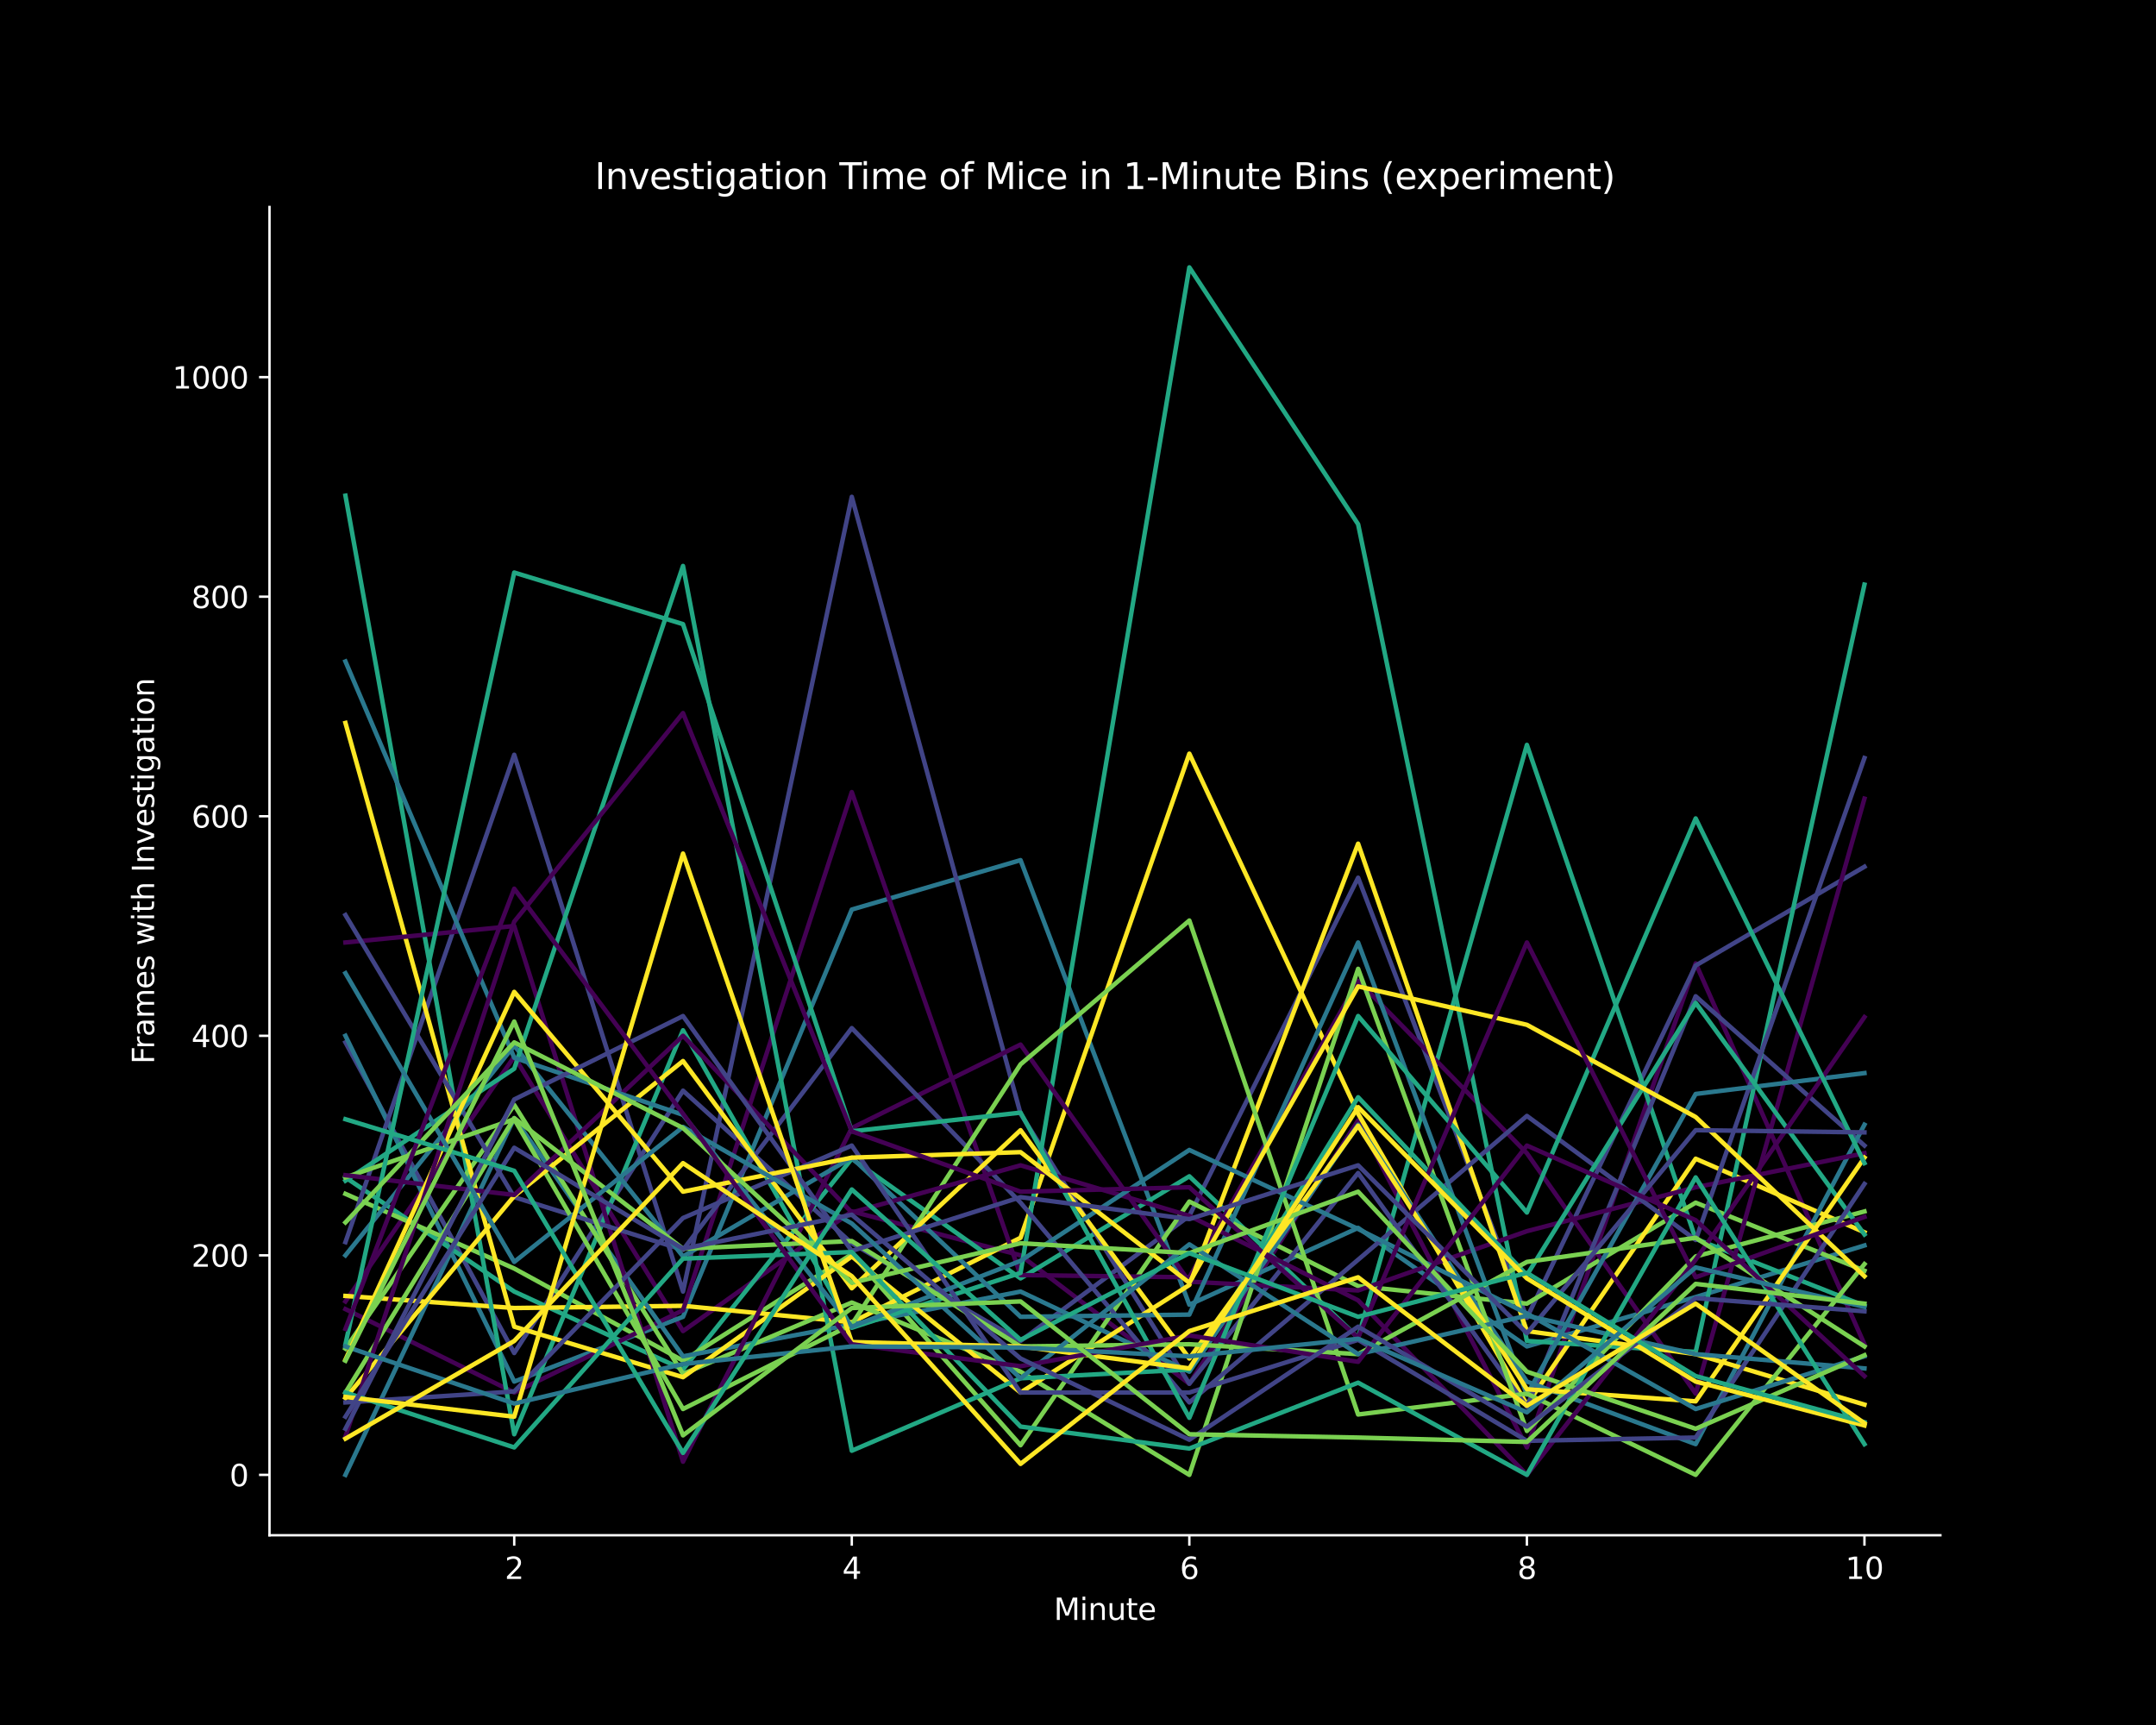 <?xml version="1.0" encoding="utf-8" standalone="no"?>
<!DOCTYPE svg PUBLIC "-//W3C//DTD SVG 1.1//EN"
  "http://www.w3.org/Graphics/SVG/1.1/DTD/svg11.dtd">
<svg xmlns:xlink="http://www.w3.org/1999/xlink" width="720pt" height="576pt" viewBox="0 0 720 576" xmlns="http://www.w3.org/2000/svg" version="1.1">
 <defs>
  <style type="text/css">*{stroke-linejoin: round; stroke-linecap: butt}</style>
 </defs>
 <g id="figure_1">
  <g id="patch_1">
   <path d="M 0 576 
L 720 576 
L 720 0 
L 0 0 
z
"/>
  </g>
  <g id="axes_1">
   <g id="patch_2">
    <path d="M 90 512.64 
L 648 512.64 
L 648 69.12 
L 90 69.12 
z
"/>
   </g>
   <g id="matplotlib.axis_1">
    <g id="xtick_1">
     <g id="line2d_1">
      <defs>
       <path id="mcacb6348ab" d="M 0 0 
L 0 3.5 
" style="stroke: #ffffff; stroke-width: 0.8"/>
      </defs>
      <g>
       <use xlink:href="#mcacb6348ab" x="171.727" y="512.64" style="fill: #ffffff; stroke: #ffffff; stroke-width: 0.8"/>
      </g>
     </g>
     <g id="text_1">
      <!-- 2 -->
      <g style="fill: #ffffff" transform="translate(168.546 527.238) scale(0.1 -0.1)">
       <defs>
        <path id="DejaVuSans-32" d="M 1228 531 
L 3431 531 
L 3431 0 
L 469 0 
L 469 531 
Q 828 903 1448 1529 
Q 2069 2156 2228 2338 
Q 2531 2678 2651 2914 
Q 2772 3150 2772 3378 
Q 2772 3750 2511 3984 
Q 2250 4219 1831 4219 
Q 1534 4219 1204 4116 
Q 875 4013 500 3803 
L 500 4441 
Q 881 4594 1212 4672 
Q 1544 4750 1819 4750 
Q 2544 4750 2975 4387 
Q 3406 4025 3406 3419 
Q 3406 3131 3298 2873 
Q 3191 2616 2906 2266 
Q 2828 2175 2409 1742 
Q 1991 1309 1228 531 
z
" transform="scale(0.016)"/>
       </defs>
       <use xlink:href="#DejaVuSans-32"/>
      </g>
     </g>
    </g>
    <g id="xtick_2">
     <g id="line2d_2">
      <g>
       <use xlink:href="#mcacb6348ab" x="284.455" y="512.64" style="fill: #ffffff; stroke: #ffffff; stroke-width: 0.8"/>
      </g>
     </g>
     <g id="text_2">
      <!-- 4 -->
      <g style="fill: #ffffff" transform="translate(281.273 527.238) scale(0.1 -0.1)">
       <defs>
        <path id="DejaVuSans-34" d="M 2419 4116 
L 825 1625 
L 2419 1625 
L 2419 4116 
z
M 2253 4666 
L 3047 4666 
L 3047 1625 
L 3713 1625 
L 3713 1100 
L 3047 1100 
L 3047 0 
L 2419 0 
L 2419 1100 
L 313 1100 
L 313 1709 
L 2253 4666 
z
" transform="scale(0.016)"/>
       </defs>
       <use xlink:href="#DejaVuSans-34"/>
      </g>
     </g>
    </g>
    <g id="xtick_3">
     <g id="line2d_3">
      <g>
       <use xlink:href="#mcacb6348ab" x="397.182" y="512.64" style="fill: #ffffff; stroke: #ffffff; stroke-width: 0.8"/>
      </g>
     </g>
     <g id="text_3">
      <!-- 6 -->
      <g style="fill: #ffffff" transform="translate(394.001 527.238) scale(0.1 -0.1)">
       <defs>
        <path id="DejaVuSans-36" d="M 2113 2584 
Q 1688 2584 1439 2293 
Q 1191 2003 1191 1497 
Q 1191 994 1439 701 
Q 1688 409 2113 409 
Q 2538 409 2786 701 
Q 3034 994 3034 1497 
Q 3034 2003 2786 2293 
Q 2538 2584 2113 2584 
z
M 3366 4563 
L 3366 3988 
Q 3128 4100 2886 4159 
Q 2644 4219 2406 4219 
Q 1781 4219 1451 3797 
Q 1122 3375 1075 2522 
Q 1259 2794 1537 2939 
Q 1816 3084 2150 3084 
Q 2853 3084 3261 2657 
Q 3669 2231 3669 1497 
Q 3669 778 3244 343 
Q 2819 -91 2113 -91 
Q 1303 -91 875 529 
Q 447 1150 447 2328 
Q 447 3434 972 4092 
Q 1497 4750 2381 4750 
Q 2619 4750 2861 4703 
Q 3103 4656 3366 4563 
z
" transform="scale(0.016)"/>
       </defs>
       <use xlink:href="#DejaVuSans-36"/>
      </g>
     </g>
    </g>
    <g id="xtick_4">
     <g id="line2d_4">
      <g>
       <use xlink:href="#mcacb6348ab" x="509.909" y="512.64" style="fill: #ffffff; stroke: #ffffff; stroke-width: 0.8"/>
      </g>
     </g>
     <g id="text_4">
      <!-- 8 -->
      <g style="fill: #ffffff" transform="translate(506.728 527.238) scale(0.1 -0.1)">
       <defs>
        <path id="DejaVuSans-38" d="M 2034 2216 
Q 1584 2216 1326 1975 
Q 1069 1734 1069 1313 
Q 1069 891 1326 650 
Q 1584 409 2034 409 
Q 2484 409 2743 651 
Q 3003 894 3003 1313 
Q 3003 1734 2745 1975 
Q 2488 2216 2034 2216 
z
M 1403 2484 
Q 997 2584 770 2862 
Q 544 3141 544 3541 
Q 544 4100 942 4425 
Q 1341 4750 2034 4750 
Q 2731 4750 3128 4425 
Q 3525 4100 3525 3541 
Q 3525 3141 3298 2862 
Q 3072 2584 2669 2484 
Q 3125 2378 3379 2068 
Q 3634 1759 3634 1313 
Q 3634 634 3220 271 
Q 2806 -91 2034 -91 
Q 1263 -91 848 271 
Q 434 634 434 1313 
Q 434 1759 690 2068 
Q 947 2378 1403 2484 
z
M 1172 3481 
Q 1172 3119 1398 2916 
Q 1625 2713 2034 2713 
Q 2441 2713 2670 2916 
Q 2900 3119 2900 3481 
Q 2900 3844 2670 4047 
Q 2441 4250 2034 4250 
Q 1625 4250 1398 4047 
Q 1172 3844 1172 3481 
z
" transform="scale(0.016)"/>
       </defs>
       <use xlink:href="#DejaVuSans-38"/>
      </g>
     </g>
    </g>
    <g id="xtick_5">
     <g id="line2d_5">
      <g>
       <use xlink:href="#mcacb6348ab" x="622.636" y="512.64" style="fill: #ffffff; stroke: #ffffff; stroke-width: 0.8"/>
      </g>
     </g>
     <g id="text_5">
      <!-- 10 -->
      <g style="fill: #ffffff" transform="translate(616.274 527.238) scale(0.1 -0.1)">
       <defs>
        <path id="DejaVuSans-31" d="M 794 531 
L 1825 531 
L 1825 4091 
L 703 3866 
L 703 4441 
L 1819 4666 
L 2450 4666 
L 2450 531 
L 3481 531 
L 3481 0 
L 794 0 
L 794 531 
z
" transform="scale(0.016)"/>
        <path id="DejaVuSans-30" d="M 2034 4250 
Q 1547 4250 1301 3770 
Q 1056 3291 1056 2328 
Q 1056 1369 1301 889 
Q 1547 409 2034 409 
Q 2525 409 2770 889 
Q 3016 1369 3016 2328 
Q 3016 3291 2770 3770 
Q 2525 4250 2034 4250 
z
M 2034 4750 
Q 2819 4750 3233 4129 
Q 3647 3509 3647 2328 
Q 3647 1150 3233 529 
Q 2819 -91 2034 -91 
Q 1250 -91 836 529 
Q 422 1150 422 2328 
Q 422 3509 836 4129 
Q 1250 4750 2034 4750 
z
" transform="scale(0.016)"/>
       </defs>
       <use xlink:href="#DejaVuSans-31"/>
       <use xlink:href="#DejaVuSans-30" x="63.623"/>
      </g>
     </g>
    </g>
    <g id="text_6">
     <!-- Minute -->
     <g style="fill: #ffffff" transform="translate(351.923 540.917) scale(0.1 -0.1)">
      <defs>
       <path id="DejaVuSans-4d" d="M 628 4666 
L 1569 4666 
L 2759 1491 
L 3956 4666 
L 4897 4666 
L 4897 0 
L 4281 0 
L 4281 4097 
L 3078 897 
L 2444 897 
L 1241 4097 
L 1241 0 
L 628 0 
L 628 4666 
z
" transform="scale(0.016)"/>
       <path id="DejaVuSans-69" d="M 603 3500 
L 1178 3500 
L 1178 0 
L 603 0 
L 603 3500 
z
M 603 4863 
L 1178 4863 
L 1178 4134 
L 603 4134 
L 603 4863 
z
" transform="scale(0.016)"/>
       <path id="DejaVuSans-6e" d="M 3513 2113 
L 3513 0 
L 2938 0 
L 2938 2094 
Q 2938 2591 2744 2837 
Q 2550 3084 2163 3084 
Q 1697 3084 1428 2787 
Q 1159 2491 1159 1978 
L 1159 0 
L 581 0 
L 581 3500 
L 1159 3500 
L 1159 2956 
Q 1366 3272 1645 3428 
Q 1925 3584 2291 3584 
Q 2894 3584 3203 3211 
Q 3513 2838 3513 2113 
z
" transform="scale(0.016)"/>
       <path id="DejaVuSans-75" d="M 544 1381 
L 544 3500 
L 1119 3500 
L 1119 1403 
Q 1119 906 1312 657 
Q 1506 409 1894 409 
Q 2359 409 2629 706 
Q 2900 1003 2900 1516 
L 2900 3500 
L 3475 3500 
L 3475 0 
L 2900 0 
L 2900 538 
Q 2691 219 2414 64 
Q 2138 -91 1772 -91 
Q 1169 -91 856 284 
Q 544 659 544 1381 
z
M 1991 3584 
L 1991 3584 
z
" transform="scale(0.016)"/>
       <path id="DejaVuSans-74" d="M 1172 4494 
L 1172 3500 
L 2356 3500 
L 2356 3053 
L 1172 3053 
L 1172 1153 
Q 1172 725 1289 603 
Q 1406 481 1766 481 
L 2356 481 
L 2356 0 
L 1766 0 
Q 1100 0 847 248 
Q 594 497 594 1153 
L 594 3053 
L 172 3053 
L 172 3500 
L 594 3500 
L 594 4494 
L 1172 4494 
z
" transform="scale(0.016)"/>
       <path id="DejaVuSans-65" d="M 3597 1894 
L 3597 1613 
L 953 1613 
Q 991 1019 1311 708 
Q 1631 397 2203 397 
Q 2534 397 2845 478 
Q 3156 559 3463 722 
L 3463 178 
Q 3153 47 2828 -22 
Q 2503 -91 2169 -91 
Q 1331 -91 842 396 
Q 353 884 353 1716 
Q 353 2575 817 3079 
Q 1281 3584 2069 3584 
Q 2775 3584 3186 3129 
Q 3597 2675 3597 1894 
z
M 3022 2063 
Q 3016 2534 2758 2815 
Q 2500 3097 2075 3097 
Q 1594 3097 1305 2825 
Q 1016 2553 972 2059 
L 3022 2063 
z
" transform="scale(0.016)"/>
      </defs>
      <use xlink:href="#DejaVuSans-4d"/>
      <use xlink:href="#DejaVuSans-69" x="86.279"/>
      <use xlink:href="#DejaVuSans-6e" x="114.062"/>
      <use xlink:href="#DejaVuSans-75" x="177.441"/>
      <use xlink:href="#DejaVuSans-74" x="240.82"/>
      <use xlink:href="#DejaVuSans-65" x="280.029"/>
     </g>
    </g>
   </g>
   <g id="matplotlib.axis_2">
    <g id="ytick_1">
     <g id="line2d_6">
      <defs>
       <path id="m480bbf67a1" d="M 0 0 
L -3.5 0 
" style="stroke: #ffffff; stroke-width: 0.8"/>
      </defs>
      <g>
       <use xlink:href="#m480bbf67a1" x="90" y="492.48" style="fill: #ffffff; stroke: #ffffff; stroke-width: 0.8"/>
      </g>
     </g>
     <g id="text_7">
      <!-- 0 -->
      <g style="fill: #ffffff" transform="translate(76.638 496.279) scale(0.1 -0.1)">
       <use xlink:href="#DejaVuSans-30"/>
      </g>
     </g>
    </g>
    <g id="ytick_2">
     <g id="line2d_7">
      <g>
       <use xlink:href="#m480bbf67a1" x="90" y="419.171" style="fill: #ffffff; stroke: #ffffff; stroke-width: 0.8"/>
      </g>
     </g>
     <g id="text_8">
      <!-- 200 -->
      <g style="fill: #ffffff" transform="translate(63.913 422.97) scale(0.1 -0.1)">
       <use xlink:href="#DejaVuSans-32"/>
       <use xlink:href="#DejaVuSans-30" x="63.623"/>
       <use xlink:href="#DejaVuSans-30" x="127.246"/>
      </g>
     </g>
    </g>
    <g id="ytick_3">
     <g id="line2d_8">
      <g>
       <use xlink:href="#m480bbf67a1" x="90" y="345.862" style="fill: #ffffff; stroke: #ffffff; stroke-width: 0.8"/>
      </g>
     </g>
     <g id="text_9">
      <!-- 400 -->
      <g style="fill: #ffffff" transform="translate(63.913 349.661) scale(0.1 -0.1)">
       <use xlink:href="#DejaVuSans-34"/>
       <use xlink:href="#DejaVuSans-30" x="63.623"/>
       <use xlink:href="#DejaVuSans-30" x="127.246"/>
      </g>
     </g>
    </g>
    <g id="ytick_4">
     <g id="line2d_9">
      <g>
       <use xlink:href="#m480bbf67a1" x="90" y="272.553" style="fill: #ffffff; stroke: #ffffff; stroke-width: 0.8"/>
      </g>
     </g>
     <g id="text_10">
      <!-- 600 -->
      <g style="fill: #ffffff" transform="translate(63.913 276.352) scale(0.1 -0.1)">
       <use xlink:href="#DejaVuSans-36"/>
       <use xlink:href="#DejaVuSans-30" x="63.623"/>
       <use xlink:href="#DejaVuSans-30" x="127.246"/>
      </g>
     </g>
    </g>
    <g id="ytick_5">
     <g id="line2d_10">
      <g>
       <use xlink:href="#m480bbf67a1" x="90" y="199.244" style="fill: #ffffff; stroke: #ffffff; stroke-width: 0.8"/>
      </g>
     </g>
     <g id="text_11">
      <!-- 800 -->
      <g style="fill: #ffffff" transform="translate(63.913 203.043) scale(0.1 -0.1)">
       <use xlink:href="#DejaVuSans-38"/>
       <use xlink:href="#DejaVuSans-30" x="63.623"/>
       <use xlink:href="#DejaVuSans-30" x="127.246"/>
      </g>
     </g>
    </g>
    <g id="ytick_6">
     <g id="line2d_11">
      <g>
       <use xlink:href="#m480bbf67a1" x="90" y="125.935" style="fill: #ffffff; stroke: #ffffff; stroke-width: 0.8"/>
      </g>
     </g>
     <g id="text_12">
      <!-- 1000 -->
      <g style="fill: #ffffff" transform="translate(57.55 129.734) scale(0.1 -0.1)">
       <use xlink:href="#DejaVuSans-31"/>
       <use xlink:href="#DejaVuSans-30" x="63.623"/>
       <use xlink:href="#DejaVuSans-30" x="127.246"/>
       <use xlink:href="#DejaVuSans-30" x="190.869"/>
      </g>
     </g>
    </g>
    <g id="text_13">
     <!-- Frames with Investigation -->
     <g style="fill: #ffffff" transform="translate(51.47 355.299) rotate(-90) scale(0.1 -0.1)">
      <defs>
       <path id="DejaVuSans-46" d="M 628 4666 
L 3309 4666 
L 3309 4134 
L 1259 4134 
L 1259 2759 
L 3109 2759 
L 3109 2228 
L 1259 2228 
L 1259 0 
L 628 0 
L 628 4666 
z
" transform="scale(0.016)"/>
       <path id="DejaVuSans-72" d="M 2631 2963 
Q 2534 3019 2420 3045 
Q 2306 3072 2169 3072 
Q 1681 3072 1420 2755 
Q 1159 2438 1159 1844 
L 1159 0 
L 581 0 
L 581 3500 
L 1159 3500 
L 1159 2956 
Q 1341 3275 1631 3429 
Q 1922 3584 2338 3584 
Q 2397 3584 2469 3576 
Q 2541 3569 2628 3553 
L 2631 2963 
z
" transform="scale(0.016)"/>
       <path id="DejaVuSans-61" d="M 2194 1759 
Q 1497 1759 1228 1600 
Q 959 1441 959 1056 
Q 959 750 1161 570 
Q 1363 391 1709 391 
Q 2188 391 2477 730 
Q 2766 1069 2766 1631 
L 2766 1759 
L 2194 1759 
z
M 3341 1997 
L 3341 0 
L 2766 0 
L 2766 531 
Q 2569 213 2275 61 
Q 1981 -91 1556 -91 
Q 1019 -91 701 211 
Q 384 513 384 1019 
Q 384 1609 779 1909 
Q 1175 2209 1959 2209 
L 2766 2209 
L 2766 2266 
Q 2766 2663 2505 2880 
Q 2244 3097 1772 3097 
Q 1472 3097 1187 3025 
Q 903 2953 641 2809 
L 641 3341 
Q 956 3463 1253 3523 
Q 1550 3584 1831 3584 
Q 2591 3584 2966 3190 
Q 3341 2797 3341 1997 
z
" transform="scale(0.016)"/>
       <path id="DejaVuSans-6d" d="M 3328 2828 
Q 3544 3216 3844 3400 
Q 4144 3584 4550 3584 
Q 5097 3584 5394 3201 
Q 5691 2819 5691 2113 
L 5691 0 
L 5113 0 
L 5113 2094 
Q 5113 2597 4934 2840 
Q 4756 3084 4391 3084 
Q 3944 3084 3684 2787 
Q 3425 2491 3425 1978 
L 3425 0 
L 2847 0 
L 2847 2094 
Q 2847 2600 2669 2842 
Q 2491 3084 2119 3084 
Q 1678 3084 1418 2786 
Q 1159 2488 1159 1978 
L 1159 0 
L 581 0 
L 581 3500 
L 1159 3500 
L 1159 2956 
Q 1356 3278 1631 3431 
Q 1906 3584 2284 3584 
Q 2666 3584 2933 3390 
Q 3200 3197 3328 2828 
z
" transform="scale(0.016)"/>
       <path id="DejaVuSans-73" d="M 2834 3397 
L 2834 2853 
Q 2591 2978 2328 3040 
Q 2066 3103 1784 3103 
Q 1356 3103 1142 2972 
Q 928 2841 928 2578 
Q 928 2378 1081 2264 
Q 1234 2150 1697 2047 
L 1894 2003 
Q 2506 1872 2764 1633 
Q 3022 1394 3022 966 
Q 3022 478 2636 193 
Q 2250 -91 1575 -91 
Q 1294 -91 989 -36 
Q 684 19 347 128 
L 347 722 
Q 666 556 975 473 
Q 1284 391 1588 391 
Q 1994 391 2212 530 
Q 2431 669 2431 922 
Q 2431 1156 2273 1281 
Q 2116 1406 1581 1522 
L 1381 1569 
Q 847 1681 609 1914 
Q 372 2147 372 2553 
Q 372 3047 722 3315 
Q 1072 3584 1716 3584 
Q 2034 3584 2315 3537 
Q 2597 3491 2834 3397 
z
" transform="scale(0.016)"/>
       <path id="DejaVuSans-20" transform="scale(0.016)"/>
       <path id="DejaVuSans-77" d="M 269 3500 
L 844 3500 
L 1563 769 
L 2278 3500 
L 2956 3500 
L 3675 769 
L 4391 3500 
L 4966 3500 
L 4050 0 
L 3372 0 
L 2619 2869 
L 1863 0 
L 1184 0 
L 269 3500 
z
" transform="scale(0.016)"/>
       <path id="DejaVuSans-68" d="M 3513 2113 
L 3513 0 
L 2938 0 
L 2938 2094 
Q 2938 2591 2744 2837 
Q 2550 3084 2163 3084 
Q 1697 3084 1428 2787 
Q 1159 2491 1159 1978 
L 1159 0 
L 581 0 
L 581 4863 
L 1159 4863 
L 1159 2956 
Q 1366 3272 1645 3428 
Q 1925 3584 2291 3584 
Q 2894 3584 3203 3211 
Q 3513 2838 3513 2113 
z
" transform="scale(0.016)"/>
       <path id="DejaVuSans-49" d="M 628 4666 
L 1259 4666 
L 1259 0 
L 628 0 
L 628 4666 
z
" transform="scale(0.016)"/>
       <path id="DejaVuSans-76" d="M 191 3500 
L 800 3500 
L 1894 563 
L 2988 3500 
L 3597 3500 
L 2284 0 
L 1503 0 
L 191 3500 
z
" transform="scale(0.016)"/>
       <path id="DejaVuSans-67" d="M 2906 1791 
Q 2906 2416 2648 2759 
Q 2391 3103 1925 3103 
Q 1463 3103 1205 2759 
Q 947 2416 947 1791 
Q 947 1169 1205 825 
Q 1463 481 1925 481 
Q 2391 481 2648 825 
Q 2906 1169 2906 1791 
z
M 3481 434 
Q 3481 -459 3084 -895 
Q 2688 -1331 1869 -1331 
Q 1566 -1331 1297 -1286 
Q 1028 -1241 775 -1147 
L 775 -588 
Q 1028 -725 1275 -790 
Q 1522 -856 1778 -856 
Q 2344 -856 2625 -561 
Q 2906 -266 2906 331 
L 2906 616 
Q 2728 306 2450 153 
Q 2172 0 1784 0 
Q 1141 0 747 490 
Q 353 981 353 1791 
Q 353 2603 747 3093 
Q 1141 3584 1784 3584 
Q 2172 3584 2450 3431 
Q 2728 3278 2906 2969 
L 2906 3500 
L 3481 3500 
L 3481 434 
z
" transform="scale(0.016)"/>
       <path id="DejaVuSans-6f" d="M 1959 3097 
Q 1497 3097 1228 2736 
Q 959 2375 959 1747 
Q 959 1119 1226 758 
Q 1494 397 1959 397 
Q 2419 397 2687 759 
Q 2956 1122 2956 1747 
Q 2956 2369 2687 2733 
Q 2419 3097 1959 3097 
z
M 1959 3584 
Q 2709 3584 3137 3096 
Q 3566 2609 3566 1747 
Q 3566 888 3137 398 
Q 2709 -91 1959 -91 
Q 1206 -91 779 398 
Q 353 888 353 1747 
Q 353 2609 779 3096 
Q 1206 3584 1959 3584 
z
" transform="scale(0.016)"/>
      </defs>
      <use xlink:href="#DejaVuSans-46"/>
      <use xlink:href="#DejaVuSans-72" x="50.27"/>
      <use xlink:href="#DejaVuSans-61" x="91.383"/>
      <use xlink:href="#DejaVuSans-6d" x="152.662"/>
      <use xlink:href="#DejaVuSans-65" x="250.074"/>
      <use xlink:href="#DejaVuSans-73" x="311.598"/>
      <use xlink:href="#DejaVuSans-20" x="363.697"/>
      <use xlink:href="#DejaVuSans-77" x="395.484"/>
      <use xlink:href="#DejaVuSans-69" x="477.271"/>
      <use xlink:href="#DejaVuSans-74" x="505.055"/>
      <use xlink:href="#DejaVuSans-68" x="544.264"/>
      <use xlink:href="#DejaVuSans-20" x="607.643"/>
      <use xlink:href="#DejaVuSans-49" x="639.43"/>
      <use xlink:href="#DejaVuSans-6e" x="668.922"/>
      <use xlink:href="#DejaVuSans-76" x="732.301"/>
      <use xlink:href="#DejaVuSans-65" x="791.48"/>
      <use xlink:href="#DejaVuSans-73" x="853.004"/>
      <use xlink:href="#DejaVuSans-74" x="905.104"/>
      <use xlink:href="#DejaVuSans-69" x="944.312"/>
      <use xlink:href="#DejaVuSans-67" x="972.096"/>
      <use xlink:href="#DejaVuSans-61" x="1035.572"/>
      <use xlink:href="#DejaVuSans-74" x="1096.852"/>
      <use xlink:href="#DejaVuSans-69" x="1136.061"/>
      <use xlink:href="#DejaVuSans-6f" x="1163.844"/>
      <use xlink:href="#DejaVuSans-6e" x="1225.025"/>
     </g>
    </g>
   </g>
   <g id="line2d_12">
    <path d="M 115.364 434.566 
L 171.727 352.826 
L 228.091 444.463 
L 284.455 404.509 
L 340.818 419.171 
L 397.182 462.057 
L 453.545 374.086 
L 509.909 483.316 
L 566.273 321.67 
L 622.636 448.861 
" clip-path="url(#p647c4b5a2f)" style="fill: none; stroke: #440154; stroke-width: 1.5; stroke-linecap: square"/>
   </g>
   <g id="line2d_13">
    <path d="M 115.364 348.061 
L 171.727 451.793 
L 228.091 364.189 
L 284.455 415.139 
L 340.818 447.761 
L 397.182 405.975 
L 453.545 293.079 
L 509.909 440.064 
L 566.273 322.403 
L 622.636 289.414 
" clip-path="url(#p647c4b5a2f)" style="fill: none; stroke: #414487; stroke-width: 1.5; stroke-linecap: square"/>
   </g>
   <g id="line2d_14">
    <path d="M 115.364 345.862 
L 171.727 461.324 
L 228.091 439.697 
L 284.455 303.709 
L 340.818 287.215 
L 397.182 435.665 
L 453.545 410.007 
L 509.909 449.594 
L 566.273 433.1 
L 622.636 415.872 
" clip-path="url(#p647c4b5a2f)" style="fill: none; stroke: #2a788e; stroke-width: 1.5; stroke-linecap: square"/>
   </g>
   <g id="line2d_15">
    <path d="M 115.364 393.146 
L 171.727 431.267 
L 228.091 457.292 
L 284.455 386.915 
L 340.818 426.868 
L 397.182 392.78 
L 453.545 446.662 
L 509.909 248.727 
L 566.273 413.673 
L 622.636 436.032 
" clip-path="url(#p647c4b5a2f)" style="fill: none; stroke: #22a884; stroke-width: 1.5; stroke-linecap: square"/>
   </g>
   <g id="line2d_16">
    <path d="M 115.364 398.644 
L 171.727 423.569 
L 228.091 454.359 
L 284.455 418.804 
L 340.818 482.583 
L 397.182 401.21 
L 453.545 429.434 
L 509.909 435.299 
L 566.273 401.577 
L 622.636 424.303 
" clip-path="url(#p647c4b5a2f)" style="fill: none; stroke: #7ad151; stroke-width: 1.5; stroke-linecap: square"/>
   </g>
   <g id="line2d_17">
    <path d="M 115.364 432.733 
L 171.727 436.765 
L 228.091 436.032 
L 284.455 441.53 
L 340.818 413.306 
L 397.182 251.66 
L 453.545 371.887 
L 509.909 469.021 
L 566.273 386.915 
L 622.636 411.473 
" clip-path="url(#p647c4b5a2f)" style="fill: none; stroke: #fde725; stroke-width: 1.5; stroke-linecap: square"/>
   </g>
   <g id="line2d_18">
    <path d="M 115.364 437.132 
L 171.727 464.989 
L 228.091 437.498 
L 284.455 264.489 
L 340.818 425.769 
L 397.182 426.502 
L 453.545 327.535 
L 509.909 385.082 
L 566.273 465.356 
L 622.636 266.688 
" clip-path="url(#p647c4b5a2f)" style="fill: none; stroke: #440154; stroke-width: 1.5; stroke-linecap: square"/>
   </g>
   <g id="line2d_19">
    <path d="M 115.364 414.772 
L 171.727 252.026 
L 228.091 431.267 
L 284.455 165.888 
L 340.818 371.887 
L 397.182 462.057 
L 453.545 391.68 
L 509.909 469.754 
L 566.273 332.666 
L 622.636 382.516 
" clip-path="url(#p647c4b5a2f)" style="fill: none; stroke: #414487; stroke-width: 1.5; stroke-linecap: square"/>
   </g>
   <g id="line2d_20">
    <path d="M 115.364 492.48 
L 171.727 373.353 
L 228.091 452.893 
L 284.455 442.263 
L 340.818 431.267 
L 397.182 458.025 
L 453.545 375.552 
L 509.909 461.324 
L 566.273 482.217 
L 622.636 375.552 
" clip-path="url(#p647c4b5a2f)" style="fill: none; stroke: #2a788e; stroke-width: 1.5; stroke-linecap: square"/>
   </g>
   <g id="line2d_21">
    <path d="M 115.364 165.521 
L 171.727 478.918 
L 228.091 344.029 
L 284.455 443.363 
L 340.818 425.036 
L 397.182 89.28 
L 453.545 175.052 
L 509.909 447.761 
L 566.273 451.427 
L 622.636 195.212 
" clip-path="url(#p647c4b5a2f)" style="fill: none; stroke: #22a884; stroke-width: 1.5; stroke-linecap: square"/>
   </g>
   <g id="line2d_22">
    <path d="M 115.364 450.327 
L 171.727 368.954 
L 228.091 458.758 
L 284.455 434.932 
L 340.818 458.025 
L 397.182 492.48 
L 453.545 323.503 
L 509.909 477.818 
L 566.273 419.537 
L 622.636 404.509 
" clip-path="url(#p647c4b5a2f)" style="fill: none; stroke: #7ad151; stroke-width: 1.5; stroke-linecap: square"/>
   </g>
   <g id="line2d_23">
    <path d="M 115.364 241.396 
L 171.727 442.996 
L 228.091 459.857 
L 284.455 419.537 
L 340.818 464.989 
L 397.182 429.068 
L 453.545 281.716 
L 509.909 444.463 
L 566.273 452.16 
L 622.636 469.021 
" clip-path="url(#p647c4b5a2f)" style="fill: none; stroke: #fde725; stroke-width: 1.5; stroke-linecap: square"/>
   </g>
   <g id="line2d_24">
    <path d="M 115.364 314.705 
L 171.727 309.207 
L 228.091 488.081 
L 284.455 376.652 
L 340.818 348.794 
L 397.182 427.968 
L 453.545 430.9 
L 509.909 411.107 
L 566.273 396.445 
L 622.636 385.082 
" clip-path="url(#p647c4b5a2f)" style="fill: none; stroke: #440154; stroke-width: 1.5; stroke-linecap: square"/>
   </g>
   <g id="line2d_25">
    <path d="M 115.364 305.542 
L 171.727 399.744 
L 228.091 417.338 
L 284.455 343.296 
L 340.818 401.577 
L 397.182 468.288 
L 453.545 420.637 
L 509.909 372.62 
L 566.273 414.039 
L 622.636 253.126 
" clip-path="url(#p647c4b5a2f)" style="fill: none; stroke: #414487; stroke-width: 1.5; stroke-linecap: square"/>
   </g>
   <g id="line2d_26">
    <path d="M 115.364 419.171 
L 171.727 349.161 
L 228.091 419.537 
L 284.455 386.548 
L 340.818 439.697 
L 397.182 438.964 
L 453.545 314.705 
L 509.909 465.722 
L 566.273 365.289 
L 622.636 358.324 
" clip-path="url(#p647c4b5a2f)" style="fill: none; stroke: #2a788e; stroke-width: 1.5; stroke-linecap: square"/>
   </g>
   <g id="line2d_27">
    <path d="M 115.364 394.246 
L 171.727 356.858 
L 228.091 188.98 
L 284.455 484.416 
L 340.818 460.224 
L 397.182 457.292 
L 453.545 366.388 
L 509.909 425.769 
L 566.273 334.865 
L 622.636 412.207 
" clip-path="url(#p647c4b5a2f)" style="fill: none; stroke: #22a884; stroke-width: 1.5; stroke-linecap: square"/>
   </g>
   <g id="line2d_28">
    <path d="M 115.364 393.146 
L 171.727 373.719 
L 228.091 470.487 
L 284.455 442.263 
L 340.818 355.392 
L 397.182 307.375 
L 453.545 472.32 
L 509.909 465.356 
L 566.273 492.48 
L 622.636 422.103 
" clip-path="url(#p647c4b5a2f)" style="fill: none; stroke: #7ad151; stroke-width: 1.5; stroke-linecap: square"/>
   </g>
   <g id="line2d_29">
    <path d="M 115.364 466.822 
L 171.727 399.377 
L 228.091 354.292 
L 284.455 430.167 
L 340.818 377.385 
L 397.182 453.626 
L 453.545 375.919 
L 509.909 463.889 
L 566.273 467.921 
L 622.636 386.548 
" clip-path="url(#p647c4b5a2f)" style="fill: none; stroke: #fde725; stroke-width: 1.5; stroke-linecap: square"/>
   </g>
   <g id="line2d_30">
    <path d="M 115.364 392.413 
L 171.727 399.011 
L 228.091 345.862 
L 284.455 404.876 
L 340.818 389.114 
L 397.182 405.975 
L 453.545 434.199 
L 509.909 492.48 
L 566.273 420.637 
L 622.636 339.631 
" clip-path="url(#p647c4b5a2f)" style="fill: none; stroke: #440154; stroke-width: 1.5; stroke-linecap: square"/>
   </g>
   <g id="line2d_31">
    <path d="M 115.364 468.288 
L 171.727 464.623 
L 228.091 406.708 
L 284.455 382.516 
L 340.818 464.989 
L 397.182 464.989 
L 453.545 447.395 
L 509.909 481.117 
L 566.273 480.017 
L 622.636 395.345 
" clip-path="url(#p647c4b5a2f)" style="fill: none; stroke: #414487; stroke-width: 1.5; stroke-linecap: square"/>
   </g>
   <g id="line2d_32">
    <path d="M 115.364 220.87 
L 171.727 353.193 
L 228.091 372.253 
L 284.455 442.996 
L 340.818 421.004 
L 397.182 383.983 
L 453.545 410.374 
L 509.909 438.598 
L 566.273 470.487 
L 622.636 452.893 
" clip-path="url(#p647c4b5a2f)" style="fill: none; stroke: #2a788e; stroke-width: 1.5; stroke-linecap: square"/>
   </g>
   <g id="line2d_33">
    <path d="M 115.364 448.861 
L 171.727 191.18 
L 228.091 208.407 
L 284.455 377.751 
L 340.818 371.52 
L 397.182 473.42 
L 453.545 339.264 
L 509.909 404.876 
L 566.273 273.286 
L 622.636 388.381 
" clip-path="url(#p647c4b5a2f)" style="fill: none; stroke: #22a884; stroke-width: 1.5; stroke-linecap: square"/>
   </g>
   <g id="line2d_34">
    <path d="M 115.364 464.989 
L 171.727 373.353 
L 228.091 416.972 
L 284.455 414.406 
L 340.818 449.594 
L 397.182 448.861 
L 453.545 452.16 
L 509.909 421.37 
L 566.273 413.306 
L 622.636 449.594 
" clip-path="url(#p647c4b5a2f)" style="fill: none; stroke: #7ad151; stroke-width: 1.5; stroke-linecap: square"/>
   </g>
   <g id="line2d_35">
    <path d="M 115.364 453.993 
L 171.727 331.2 
L 228.091 397.911 
L 284.455 386.548 
L 340.818 384.716 
L 397.182 428.335 
L 453.545 329.367 
L 509.909 342.196 
L 566.273 372.986 
L 622.636 426.135 
" clip-path="url(#p647c4b5a2f)" style="fill: none; stroke: #fde725; stroke-width: 1.5; stroke-linecap: square"/>
   </g>
   <g id="line2d_36">
    <path d="M 115.364 479.651 
L 171.727 307.741 
L 228.091 238.097 
L 284.455 377.751 
L 340.818 397.911 
L 397.182 396.445 
L 453.545 446.662 
L 509.909 314.705 
L 566.273 426.502 
L 622.636 406.342 
" clip-path="url(#p647c4b5a2f)" style="fill: none; stroke: #440154; stroke-width: 1.5; stroke-linecap: square"/>
   </g>
   <g id="line2d_37">
    <path d="M 115.364 477.085 
L 171.727 367.121 
L 228.091 339.264 
L 284.455 417.705 
L 340.818 399.744 
L 397.182 407.075 
L 453.545 389.114 
L 509.909 445.196 
L 566.273 377.385 
L 622.636 378.118 
" clip-path="url(#p647c4b5a2f)" style="fill: none; stroke: #414487; stroke-width: 1.5; stroke-linecap: square"/>
   </g>
   <g id="line2d_38">
    <path d="M 115.364 324.969 
L 171.727 421.37 
L 228.091 376.285 
L 284.455 408.541 
L 340.818 460.224 
L 397.182 415.505 
L 453.545 452.16 
L 509.909 439.331 
L 566.273 452.16 
L 622.636 456.925 
" clip-path="url(#p647c4b5a2f)" style="fill: none; stroke: #2a788e; stroke-width: 1.5; stroke-linecap: square"/>
   </g>
   <g id="line2d_39">
    <path d="M 115.364 464.989 
L 171.727 483.316 
L 228.091 420.271 
L 284.455 418.071 
L 340.818 476.352 
L 397.182 483.683 
L 453.545 461.69 
L 509.909 492.48 
L 566.273 393.146 
L 622.636 482.217 
" clip-path="url(#p647c4b5a2f)" style="fill: none; stroke: #22a884; stroke-width: 1.5; stroke-linecap: square"/>
   </g>
   <g id="line2d_40">
    <path d="M 115.364 408.175 
L 171.727 348.061 
L 228.091 376.652 
L 284.455 428.335 
L 340.818 415.139 
L 397.182 418.438 
L 453.545 397.911 
L 509.909 458.025 
L 566.273 477.085 
L 622.636 452.527 
" clip-path="url(#p647c4b5a2f)" style="fill: none; stroke: #7ad151; stroke-width: 1.5; stroke-linecap: square"/>
   </g>
   <g id="line2d_41">
    <path d="M 115.364 466.455 
L 171.727 473.053 
L 228.091 285.015 
L 284.455 448.128 
L 340.818 449.594 
L 397.182 456.925 
L 453.545 369.687 
L 509.909 426.868 
L 566.273 461.324 
L 622.636 475.985 
" clip-path="url(#p647c4b5a2f)" style="fill: none; stroke: #fde725; stroke-width: 1.5; stroke-linecap: square"/>
   </g>
   <g id="line2d_42">
    <path d="M 115.364 443.729 
L 171.727 296.745 
L 228.091 371.887 
L 284.455 448.861 
L 340.818 456.192 
L 397.182 445.929 
L 453.545 454.726 
L 509.909 382.516 
L 566.273 407.441 
L 622.636 459.491 
" clip-path="url(#p647c4b5a2f)" style="fill: none; stroke: #440154; stroke-width: 1.5; stroke-linecap: square"/>
   </g>
   <g id="line2d_43">
    <path d="M 115.364 473.053 
L 171.727 383.249 
L 228.091 416.972 
L 284.455 405.609 
L 340.818 453.626 
L 397.182 480.751 
L 453.545 442.996 
L 509.909 476.352 
L 566.273 433.466 
L 622.636 437.865 
" clip-path="url(#p647c4b5a2f)" style="fill: none; stroke: #414487; stroke-width: 1.5; stroke-linecap: square"/>
   </g>
   <g id="line2d_44">
    <path d="M 115.364 449.594 
L 171.727 468.655 
L 228.091 455.459 
L 284.455 449.594 
L 340.818 449.961 
L 397.182 452.893 
L 453.545 447.028 
L 509.909 471.587 
L 566.273 423.203 
L 622.636 436.399 
" clip-path="url(#p647c4b5a2f)" style="fill: none; stroke: #2a788e; stroke-width: 1.5; stroke-linecap: square"/>
   </g>
   <g id="line2d_45">
    <path d="M 115.364 373.719 
L 171.727 390.947 
L 228.091 485.149 
L 284.455 397.178 
L 340.818 447.395 
L 397.182 418.438 
L 453.545 439.697 
L 509.909 425.036 
L 566.273 459.491 
L 622.636 474.886 
" clip-path="url(#p647c4b5a2f)" style="fill: none; stroke: #22a884; stroke-width: 1.5; stroke-linecap: square"/>
   </g>
   <g id="line2d_46">
    <path d="M 115.364 454.359 
L 171.727 341.097 
L 228.091 479.284 
L 284.455 436.765 
L 340.818 434.566 
L 397.182 478.918 
L 453.545 480.017 
L 509.909 481.484 
L 566.273 428.701 
L 622.636 435.299 
" clip-path="url(#p647c4b5a2f)" style="fill: none; stroke: #7ad151; stroke-width: 1.5; stroke-linecap: square"/>
   </g>
   <g id="line2d_47">
    <path d="M 115.364 480.384 
L 171.727 447.761 
L 228.091 388.381 
L 284.455 426.135 
L 340.818 488.815 
L 397.182 444.463 
L 453.545 426.502 
L 509.909 469.388 
L 566.273 435.299 
L 622.636 475.252 
" clip-path="url(#p647c4b5a2f)" style="fill: none; stroke: #fde725; stroke-width: 1.5; stroke-linecap: square"/>
   </g>
   <g id="patch_3">
    <path d="M 90 512.64 
L 90 69.12 
" style="fill: none; stroke: #ffffff; stroke-width: 0.8; stroke-linejoin: miter; stroke-linecap: square"/>
   </g>
   <g id="patch_4">
    <path d="M 90 512.64 
L 648 512.64 
" style="fill: none; stroke: #ffffff; stroke-width: 0.8; stroke-linejoin: miter; stroke-linecap: square"/>
   </g>
   <g id="text_14">
    <!-- Investigation Time of Mice in 1-Minute Bins (experiment) -->
    <g style="fill: #ffffff" transform="translate(198.613 63.12) scale(0.12 -0.12)">
     <defs>
      <path id="DejaVuSans-54" d="M -19 4666 
L 3928 4666 
L 3928 4134 
L 2272 4134 
L 2272 0 
L 1638 0 
L 1638 4134 
L -19 4134 
L -19 4666 
z
" transform="scale(0.016)"/>
      <path id="DejaVuSans-66" d="M 2375 4863 
L 2375 4384 
L 1825 4384 
Q 1516 4384 1395 4259 
Q 1275 4134 1275 3809 
L 1275 3500 
L 2222 3500 
L 2222 3053 
L 1275 3053 
L 1275 0 
L 697 0 
L 697 3053 
L 147 3053 
L 147 3500 
L 697 3500 
L 697 3744 
Q 697 4328 969 4595 
Q 1241 4863 1831 4863 
L 2375 4863 
z
" transform="scale(0.016)"/>
      <path id="DejaVuSans-63" d="M 3122 3366 
L 3122 2828 
Q 2878 2963 2633 3030 
Q 2388 3097 2138 3097 
Q 1578 3097 1268 2742 
Q 959 2388 959 1747 
Q 959 1106 1268 751 
Q 1578 397 2138 397 
Q 2388 397 2633 464 
Q 2878 531 3122 666 
L 3122 134 
Q 2881 22 2623 -34 
Q 2366 -91 2075 -91 
Q 1284 -91 818 406 
Q 353 903 353 1747 
Q 353 2603 823 3093 
Q 1294 3584 2113 3584 
Q 2378 3584 2631 3529 
Q 2884 3475 3122 3366 
z
" transform="scale(0.016)"/>
      <path id="DejaVuSans-2d" d="M 313 2009 
L 1997 2009 
L 1997 1497 
L 313 1497 
L 313 2009 
z
" transform="scale(0.016)"/>
      <path id="DejaVuSans-42" d="M 1259 2228 
L 1259 519 
L 2272 519 
Q 2781 519 3026 730 
Q 3272 941 3272 1375 
Q 3272 1813 3026 2020 
Q 2781 2228 2272 2228 
L 1259 2228 
z
M 1259 4147 
L 1259 2741 
L 2194 2741 
Q 2656 2741 2882 2914 
Q 3109 3088 3109 3444 
Q 3109 3797 2882 3972 
Q 2656 4147 2194 4147 
L 1259 4147 
z
M 628 4666 
L 2241 4666 
Q 2963 4666 3353 4366 
Q 3744 4066 3744 3513 
Q 3744 3084 3544 2831 
Q 3344 2578 2956 2516 
Q 3422 2416 3680 2098 
Q 3938 1781 3938 1306 
Q 3938 681 3513 340 
Q 3088 0 2303 0 
L 628 0 
L 628 4666 
z
" transform="scale(0.016)"/>
      <path id="DejaVuSans-28" d="M 1984 4856 
Q 1566 4138 1362 3434 
Q 1159 2731 1159 2009 
Q 1159 1288 1364 580 
Q 1569 -128 1984 -844 
L 1484 -844 
Q 1016 -109 783 600 
Q 550 1309 550 2009 
Q 550 2706 781 3412 
Q 1013 4119 1484 4856 
L 1984 4856 
z
" transform="scale(0.016)"/>
      <path id="DejaVuSans-78" d="M 3513 3500 
L 2247 1797 
L 3578 0 
L 2900 0 
L 1881 1375 
L 863 0 
L 184 0 
L 1544 1831 
L 300 3500 
L 978 3500 
L 1906 2253 
L 2834 3500 
L 3513 3500 
z
" transform="scale(0.016)"/>
      <path id="DejaVuSans-70" d="M 1159 525 
L 1159 -1331 
L 581 -1331 
L 581 3500 
L 1159 3500 
L 1159 2969 
Q 1341 3281 1617 3432 
Q 1894 3584 2278 3584 
Q 2916 3584 3314 3078 
Q 3713 2572 3713 1747 
Q 3713 922 3314 415 
Q 2916 -91 2278 -91 
Q 1894 -91 1617 61 
Q 1341 213 1159 525 
z
M 3116 1747 
Q 3116 2381 2855 2742 
Q 2594 3103 2138 3103 
Q 1681 3103 1420 2742 
Q 1159 2381 1159 1747 
Q 1159 1113 1420 752 
Q 1681 391 2138 391 
Q 2594 391 2855 752 
Q 3116 1113 3116 1747 
z
" transform="scale(0.016)"/>
      <path id="DejaVuSans-29" d="M 513 4856 
L 1013 4856 
Q 1481 4119 1714 3412 
Q 1947 2706 1947 2009 
Q 1947 1309 1714 600 
Q 1481 -109 1013 -844 
L 513 -844 
Q 928 -128 1133 580 
Q 1338 1288 1338 2009 
Q 1338 2731 1133 3434 
Q 928 4138 513 4856 
z
" transform="scale(0.016)"/>
     </defs>
     <use xlink:href="#DejaVuSans-49"/>
     <use xlink:href="#DejaVuSans-6e" x="29.492"/>
     <use xlink:href="#DejaVuSans-76" x="92.871"/>
     <use xlink:href="#DejaVuSans-65" x="152.051"/>
     <use xlink:href="#DejaVuSans-73" x="213.574"/>
     <use xlink:href="#DejaVuSans-74" x="265.674"/>
     <use xlink:href="#DejaVuSans-69" x="304.883"/>
     <use xlink:href="#DejaVuSans-67" x="332.666"/>
     <use xlink:href="#DejaVuSans-61" x="396.143"/>
     <use xlink:href="#DejaVuSans-74" x="457.422"/>
     <use xlink:href="#DejaVuSans-69" x="496.631"/>
     <use xlink:href="#DejaVuSans-6f" x="524.414"/>
     <use xlink:href="#DejaVuSans-6e" x="585.596"/>
     <use xlink:href="#DejaVuSans-20" x="648.975"/>
     <use xlink:href="#DejaVuSans-54" x="680.762"/>
     <use xlink:href="#DejaVuSans-69" x="738.721"/>
     <use xlink:href="#DejaVuSans-6d" x="766.504"/>
     <use xlink:href="#DejaVuSans-65" x="863.916"/>
     <use xlink:href="#DejaVuSans-20" x="925.439"/>
     <use xlink:href="#DejaVuSans-6f" x="957.227"/>
     <use xlink:href="#DejaVuSans-66" x="1018.408"/>
     <use xlink:href="#DejaVuSans-20" x="1053.613"/>
     <use xlink:href="#DejaVuSans-4d" x="1085.4"/>
     <use xlink:href="#DejaVuSans-69" x="1171.68"/>
     <use xlink:href="#DejaVuSans-63" x="1199.463"/>
     <use xlink:href="#DejaVuSans-65" x="1254.443"/>
     <use xlink:href="#DejaVuSans-20" x="1315.967"/>
     <use xlink:href="#DejaVuSans-69" x="1347.754"/>
     <use xlink:href="#DejaVuSans-6e" x="1375.537"/>
     <use xlink:href="#DejaVuSans-20" x="1438.916"/>
     <use xlink:href="#DejaVuSans-31" x="1470.703"/>
     <use xlink:href="#DejaVuSans-2d" x="1534.326"/>
     <use xlink:href="#DejaVuSans-4d" x="1570.41"/>
     <use xlink:href="#DejaVuSans-69" x="1656.689"/>
     <use xlink:href="#DejaVuSans-6e" x="1684.473"/>
     <use xlink:href="#DejaVuSans-75" x="1747.852"/>
     <use xlink:href="#DejaVuSans-74" x="1811.23"/>
     <use xlink:href="#DejaVuSans-65" x="1850.439"/>
     <use xlink:href="#DejaVuSans-20" x="1911.963"/>
     <use xlink:href="#DejaVuSans-42" x="1943.75"/>
     <use xlink:href="#DejaVuSans-69" x="2012.354"/>
     <use xlink:href="#DejaVuSans-6e" x="2040.137"/>
     <use xlink:href="#DejaVuSans-73" x="2103.516"/>
     <use xlink:href="#DejaVuSans-20" x="2155.615"/>
     <use xlink:href="#DejaVuSans-28" x="2187.402"/>
     <use xlink:href="#DejaVuSans-65" x="2226.416"/>
     <use xlink:href="#DejaVuSans-78" x="2286.189"/>
     <use xlink:href="#DejaVuSans-70" x="2345.369"/>
     <use xlink:href="#DejaVuSans-65" x="2408.846"/>
     <use xlink:href="#DejaVuSans-72" x="2470.369"/>
     <use xlink:href="#DejaVuSans-69" x="2511.482"/>
     <use xlink:href="#DejaVuSans-6d" x="2539.266"/>
     <use xlink:href="#DejaVuSans-65" x="2636.678"/>
     <use xlink:href="#DejaVuSans-6e" x="2698.201"/>
     <use xlink:href="#DejaVuSans-74" x="2761.58"/>
     <use xlink:href="#DejaVuSans-29" x="2800.789"/>
    </g>
   </g>
  </g>
 </g>
 <defs>
  <clipPath id="p647c4b5a2f">
   <rect x="90" y="69.12" width="558" height="443.52"/>
  </clipPath>
 </defs>
</svg>
